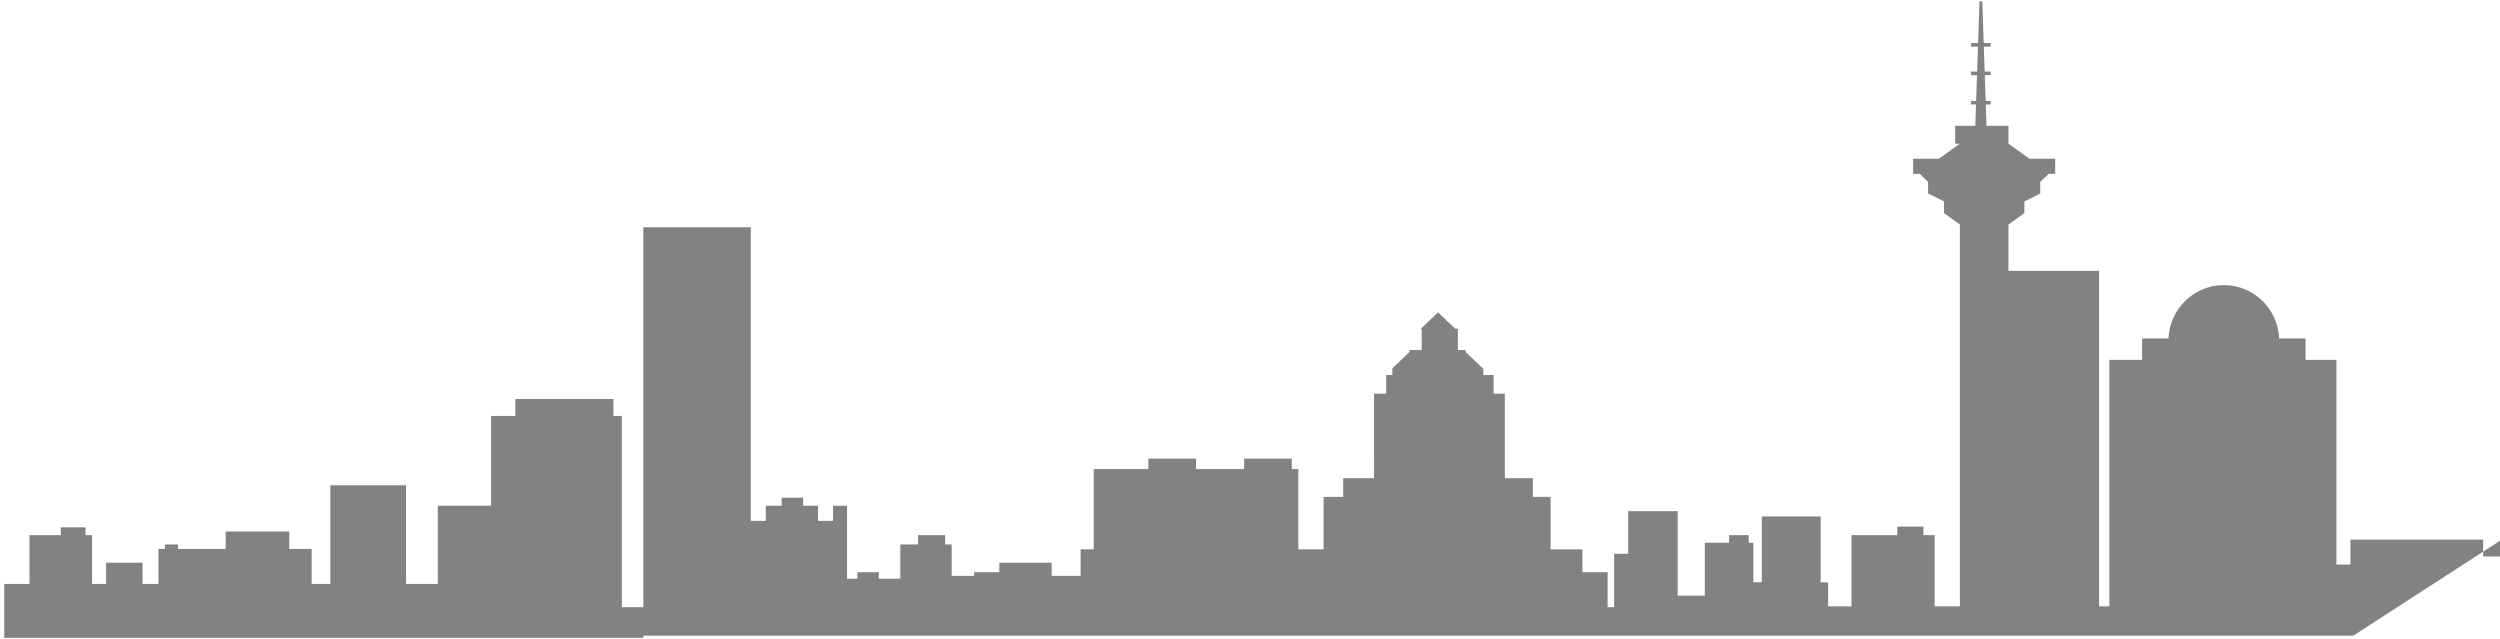 <?xml version="1.0" encoding="utf-8"?>
<!-- Generator: Adobe Illustrator 16.0.0, SVG Export Plug-In . SVG Version: 6.00 Build 0)  -->
<!DOCTYPE svg PUBLIC "-//W3C//DTD SVG 1.1//EN" "http://www.w3.org/Graphics/SVG/1.1/DTD/svg11.dtd">
<svg version="1.1" id="Слой_1" xmlns="http://www.w3.org/2000/svg" xmlns:xlink="http://www.w3.org/1999/xlink" x="0px" y="0px"
	 width="587px" height="150px" viewBox="0 0 587 150" enable-background="new 0 0 587 150" xml:space="preserve">
<path fill="#808284" d="M552.543,149.255h-0.658h-53.749h-2.854h-2.412H460.18h-30.934h-1.756h-27.203h-6.363h-11.627h-3.291h-1.535
	h-5.924H253.734h-26.108h-4.167h-1.535h-8.775h-1.756H151.06v0.524H0.998v-5.119v-2.09v-5.466h5.923v-11.456h7.351v-1.828h5.813
	v1.828h1.535v11.456h3.292v-4.979h8.557v4.979h3.729v-8.219h1.536v-1.042h3.072v1.042h11.188v-4.072h14.918v4.072h5.266v8.219h4.388
	v-23.155h17.769v23.155h7.459v-18.352H115.3V97.654h5.704v-3.969h23.036v3.969h1.975v44.916h5.045v-6.686v-11.071v-2.507V53.365
	h25.23v68.941h3.511v-3.554h3.727v-1.879h5.048v1.879h3.509v3.554h3.51v-3.554h3.291v17.132h2.415v-1.532h5.047v1.532h5.044v-8.041
	h4.168v-2.195h6.363v2.195h1.535v7.369h5.266v-0.86h5.923v-2.227h12.285v3.087h6.801v-6.222h3.072v-18.855h12.833v-2.455h11.189
	v2.455h11.297v-2.455h11.19v2.455h1.535v18.855h5.924v-12.327h4.607v-4.386h7.24V92.431h2.852v-4.387h1.45v-1.567l4.034-3.841v-0.44
	h2.854v-4.83l-0.195-0.185l4.033-3.84l4.035,3.84h0.625v5.015h1.813v0.44l4.033,3.841h0.135v1.567h2.414v4.387h2.633v19.848h6.58
	v4.386h4.17v12.327h7.459v5.361h5.924v8.219h1.535v-2.715v-9.82h3.291v-10.022h11.627v19.843h6.363v-3.135v-9.285h5.703v-1.788
	h4.607v1.788h1.098v9.285h1.975V121.26h13.82v15.462h1.756v5.64h5.484v-16.713h10.75v-1.996h6.143v1.996h2.633v16.713h5.924V63.601
	V52.736l-3.73-2.716v-2.715l-3.729-1.881v-2.716l-1.975-1.88h-1.535v-3.552h6.032l4.937-3.55h-1.098v-4.181h4.718l0.169-5.013
	h-1.156v-0.836h1.186l0.203-6.059h-1.389v-0.836h1.418l0.195-5.85h-1.613v-0.835h1.643l0.332-9.818h0.658l0.332,9.818h1.643v0.835
	h-1.616l0.198,5.85h1.418v0.836h-1.389l0.203,6.059h1.186v0.836h-1.156l0.17,5.013h5.154v4.181l4.937,3.55h6.032v3.552h-1.535
	l-1.975,1.88v2.716l-3.728,1.881v2.715l-3.731,2.716v10.864h21.281v78.761h2.412v-8.148v-1.669V84.493h7.68v-5.015h6.201
	c0.306-6.967,5.982-12.535,12.995-12.535s12.69,5.568,12.996,12.535h6.2v5.015h7.24v48.051h3.291v-1.882v-3.969h31.152v3.969h4.389
	v-3.969"/>
</svg>
